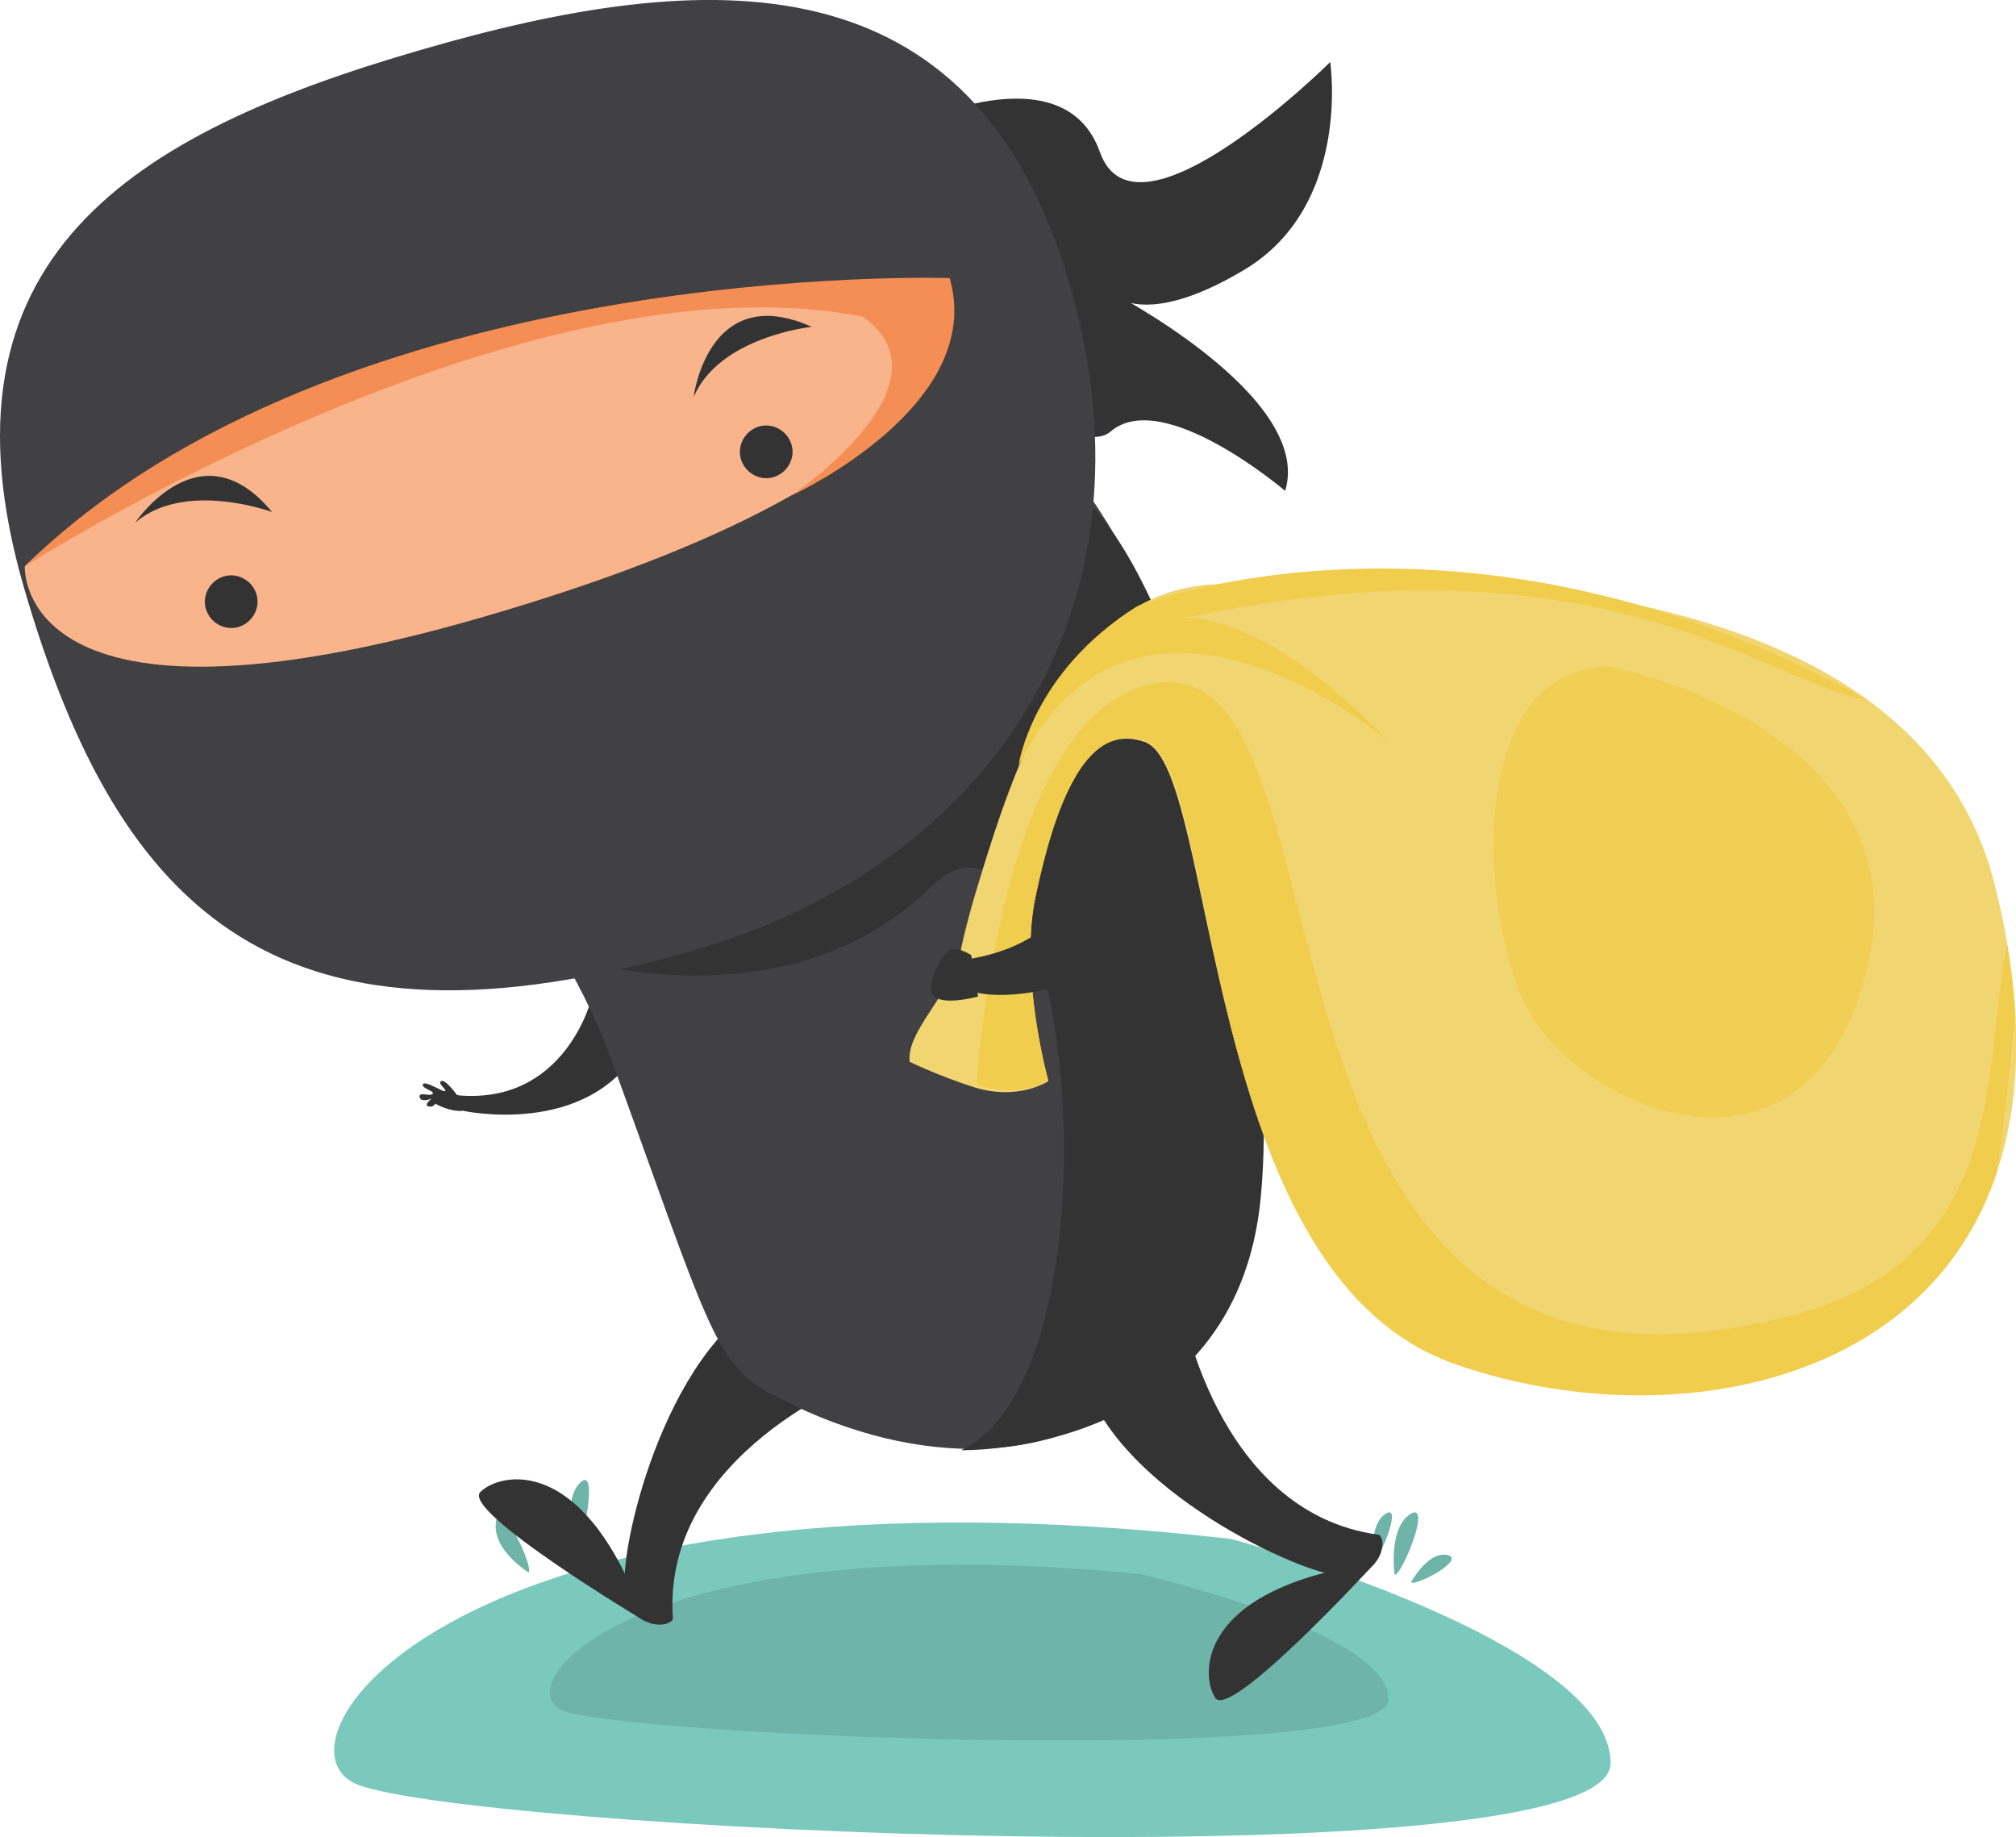 <?xml version="1.0" encoding="utf-8"?>
<!-- Generator: Adobe Illustrator 18.0.0, SVG Export Plug-In . SVG Version: 6.00 Build 0)  -->
<!DOCTYPE svg PUBLIC "-//W3C//DTD SVG 1.1//EN" "http://www.w3.org/Graphics/SVG/1.1/DTD/svg11.dtd">
<svg version="1.1" id="Warstwa_1" xmlns="http://www.w3.org/2000/svg" xmlns:xlink="http://www.w3.org/1999/xlink" x="0px" y="0px"
	 viewBox="0 0 438.6 399.7" enable-background="new 0 0 438.6 399.7" xml:space="preserve">
<g>
	<defs>
		<rect id="SVGID_1_" width="438.6" height="399.7"/>
	</defs>
	<clipPath id="SVGID_2_">
		<use xlink:href="#SVGID_1_"  overflow="visible"/>
	</clipPath>
	<path clip-path="url(#SVGID_2_)" fill="#7BC9BD" d="M267.8,334.8c0,0,82.6,22.2,82.6,48.8c0,26.7-254.6,14.3-273.6,4.2
		S101.9,315.9,267.8,334.8"/>
	<path clip-path="url(#SVGID_2_)" fill="#6EB4A9" d="M247.8,342.4c0,0,54.3,12.4,54.3,27.3c0,14.9-167.3,8-179.8,2.4
		C109.9,366.4,138.8,331.9,247.8,342.4"/>
	<path clip-path="url(#SVGID_2_)" fill="#6EB4A9" d="M121.2,339.1c1.5-1.4-8.1-21.9-9.1-14C111,332.9,121.2,339.1,121.2,339.1"/>
	<path clip-path="url(#SVGID_2_)" fill="#6EB4A9" d="M115,342.1c1.2-1.1-6.3-17.1-7.1-11C107,337.2,115,342.1,115,342.1"/>
	<path clip-path="url(#SVGID_2_)" fill="#6EB4A9" d="M125.4,336.2c1.5,0,4.9-17.7,0.8-13.6C122.1,326.7,125.4,336.2,125.4,336.2"/>
	<path clip-path="url(#SVGID_2_)" fill="#6EB4A9" d="M303.4,342.6c1.5,0.4,8.3-16.2,3.4-13.2C302,332.5,303.4,342.6,303.4,342.6"/>
	<path clip-path="url(#SVGID_2_)" fill="#6EB4A9" d="M298.8,339.6c1.1,0.3,6.5-12.6,2.7-10.3C297.7,331.7,298.8,339.6,298.8,339.6"
		/>
	<path clip-path="url(#SVGID_2_)" fill="#6EB4A9" d="M307,344.2c0.7,1.1,12.1-4.9,7.9-5.9C310.7,337.4,307,344.2,307,344.2"/>
	<path clip-path="url(#SVGID_2_)" fill="#333334" d="M100.4,241.6c0,0,27.4,6.2,38.9-13.9l-10.6-10.5c0,0-5.8,23.8-30,21
		C98.7,238.1,98.4,241.3,100.4,241.6"/>
	<path clip-path="url(#SVGID_2_)" fill="#333334" d="M99.4,238.2c0,0-2.5-3.5-3.4-3c-1,0.4,1.4,2,0.8,2.2c-0.6,0.1-4.4-2.4-4.8-1.5
		c-0.4,0.9,2.8,1.5,2.1,2.1c-0.6,0.6-3.1-0.6-2.8,0.7c0.3,1.3,2.6,0.3,2.6,0.3s-1.8,1.4-0.7,1.7c1.1,0.3,1.5-0.6,1.5-0.6
		s2.8,1.7,5.8,1.6C100.4,241.6,102,239.1,99.4,238.2"/>
	<path clip-path="url(#SVGID_2_)" fill="#333334" d="M187.7,299.6c0,0-43.9,16.6-41.3,52.6c-0.8,2.2-10.2,2.6-10.5-8.3
		c-0.3-10.9,10.9-56.6,36.8-63.9L187.7,299.6z"/>
	<path clip-path="url(#SVGID_2_)" fill="#333334" d="M140.3,352.7c0,0-40-23.9-35.8-28.1C108.7,320.4,127.1,315.9,140.3,352.7"/>
	<path clip-path="url(#SVGID_2_)" fill="#333334" d="M256.8,282.8c0,0,7.3,46.3,43.2,51.1c2,1.2,0.5,10.5-10.3,8.6
		c-10.8-1.9-53.2-22.2-55.1-49L256.8,282.8z"/>
	<path clip-path="url(#SVGID_2_)" fill="#333334" d="M299.2,340c0,0-31.5,34.3-34.8,29.4C261.1,364.4,260.4,345.5,299.2,340"/>
	<path clip-path="url(#SVGID_2_)" fill="#414042" d="M132.9,230.2c21,57.7,22.5,66.3,34.4,72.8c57.4,31.4,136.9,9.5,90-152.1
		c-20.8-71.7-87.9-112.6-151.4-96.9C-7.5,82.1,107.3,160,132.9,230.2"/>
	<path clip-path="url(#SVGID_2_)" fill="#333334" d="M236.8,109.4c0,0-23.3,90.5-110,99.7c0,0,45.3,13.7,75.7-16.1
		c30.4-29.8,43.3,105,6.6,122.5c0,0,59.9,1.4,65.2-55.1C279,210.1,257.9,130,236.8,109.4"/>
	<path clip-path="url(#SVGID_2_)" fill="#333334" d="M197.7,27.4c0,0,33.7-16.6,41.6,5.7c7.9,22.3,50.1-19.6,50.1-19.6
		s4.7,31.2-18.7,45.2c-23.4,14-29.9,4.3-29.9,4.3s45.1,23.1,38.8,43.8c0,0-26.6-22.7-38-12.9C230.1,103.8,174.5,47.5,197.7,27.4"/>
	<path clip-path="url(#SVGID_2_)" fill="#414042" d="M5.2,127.8c20.8,71.7,56.3,104.9,146.2,78.8c62.8-18.2,102.1-73.1,81.3-144.8
		C211.8-9.9,154.2-7.4,91.4,10.9C28.6,29.1-15.6,56.1,5.2,127.8"/>
	<path clip-path="url(#SVGID_2_)" fill="#F9B48C" d="M205.9,60.7c0,0-139.3,2.9-200.5,62.5c0,0-2.4,40.7,99.8,11
		C226.1,99.1,205.9,60.7,205.9,60.7"/>
	<path clip-path="url(#SVGID_2_)" fill="#F58E54" d="M5.4,123.2c0,0,108-68.9,182.3-54.3c20.6,14.6-15.5,38.9-15.5,38.9
		s42.5-19.4,34.4-47.3C206.6,60.5,74,56,5.4,123.2"/>
	<path clip-path="url(#SVGID_2_)" fill="#333334" d="M161.2,99.9c0.9,3,4.1,4.8,7.1,3.9c3-0.9,4.8-4.1,3.9-7.1
		c-0.9-3-4.1-4.8-7.1-3.9C162.1,93.7,160.3,96.9,161.2,99.9"/>
	<path clip-path="url(#SVGID_2_)" fill="#333334" d="M44.8,132.5c0.9,3,4.1,4.8,7.1,3.9c3-0.9,4.8-4.1,3.9-7.1
		c-0.9-3-4.1-4.8-7.1-3.9C45.7,126.3,43.9,129.5,44.8,132.5"/>
	<path clip-path="url(#SVGID_2_)" fill="#333334" d="M176.6,71.1c0,0-20.1,2.1-25.7,15.3C150.9,86.4,154,61,176.6,71.1"/>
	<path clip-path="url(#SVGID_2_)" fill="#333334" d="M59.2,111.4c0,0-18.9-7-29.8,2.3C29.4,113.8,43.5,92.4,59.2,111.4"/>
	<path clip-path="url(#SVGID_2_)" fill="#F1D571" d="M228.1,235.2c0,0-6.4-22.8-2.9-39.8c3.8-18.6,10.5-39,24-33.9
		c15.8,6,11.6,115.3,67.3,135c57.4,20.2,143.4-2,117.4-104.3c-19.5-76.8-148-66.6-170.8-65c-30.2,2.1-42.2,38.2-50.9,67.2
		c-1,3.3-2.6,9.3-3.2,12.5c-2,9.4-11.8,17.2-11.1,24.1c0,0,6.1,3,13.9,5.5C221.6,239.6,228.1,235.2,228.1,235.2"/>
	<path clip-path="url(#SVGID_2_)" fill="#F1CF54" d="M350.4,145c0,0,68.4,13.4,55.8,65.8c-12.8,53.1-65,30-75,6.4
		C321.2,193.5,320.3,145.2,350.4,145"/>
	<path clip-path="url(#SVGID_2_)" fill="#F1CD4D" d="M252.6,148.5c44.9-4.9,11.6,170.4,137.2,137.7c48.5-12.6,41.3-56.1,46.9-80.5
		c0.8,5,1.4,9.8,1.7,14.4c-0.8,10.1-2.1,22.1-3.9,34.8c-16,48.6-75.3,57.1-118.4,41.7c-55.6-19.9-50.8-129.3-66.6-135.3
		c-13.5-5.2-20.3,15.3-24.2,33.8c-3.6,16.9,2.7,39.8,2.7,39.8s-5.5,4.3-15.5,1.1C212.5,235.9,217.3,152.4,252.6,148.5"/>
	<path clip-path="url(#SVGID_2_)" fill="#333334" d="M249.2,161.5c2.1,0.4,10,43.7-12.7,51.3s-28.9,1-28.9,1l1.9-5
		c0,0,28.7-2.4,25.1-27.7C234.6,181.2,231.5,158.5,249.2,161.5"/>
	<path clip-path="url(#SVGID_2_)" fill="#333334" d="M211.3,207.8c0,0-3.4-2.3-5.1-0.8s-5.1,7.8-2.9,9.8s9.5,0,9.5,0L211.3,207.8z"
		/>
	<path clip-path="url(#SVGID_2_)" fill="#F1CD4D" d="M247.4,131.9c0,0,70.7-28.4,158.9,20.4c-21.8-3.5-57.8-37.5-149.2-17.7
		c0,0,16.4-3,44.9,26.6c0,0-54.7-46.4-80.4,5.3C221.6,166.5,224.4,146.3,247.4,131.9"/>
</g>
</svg>
